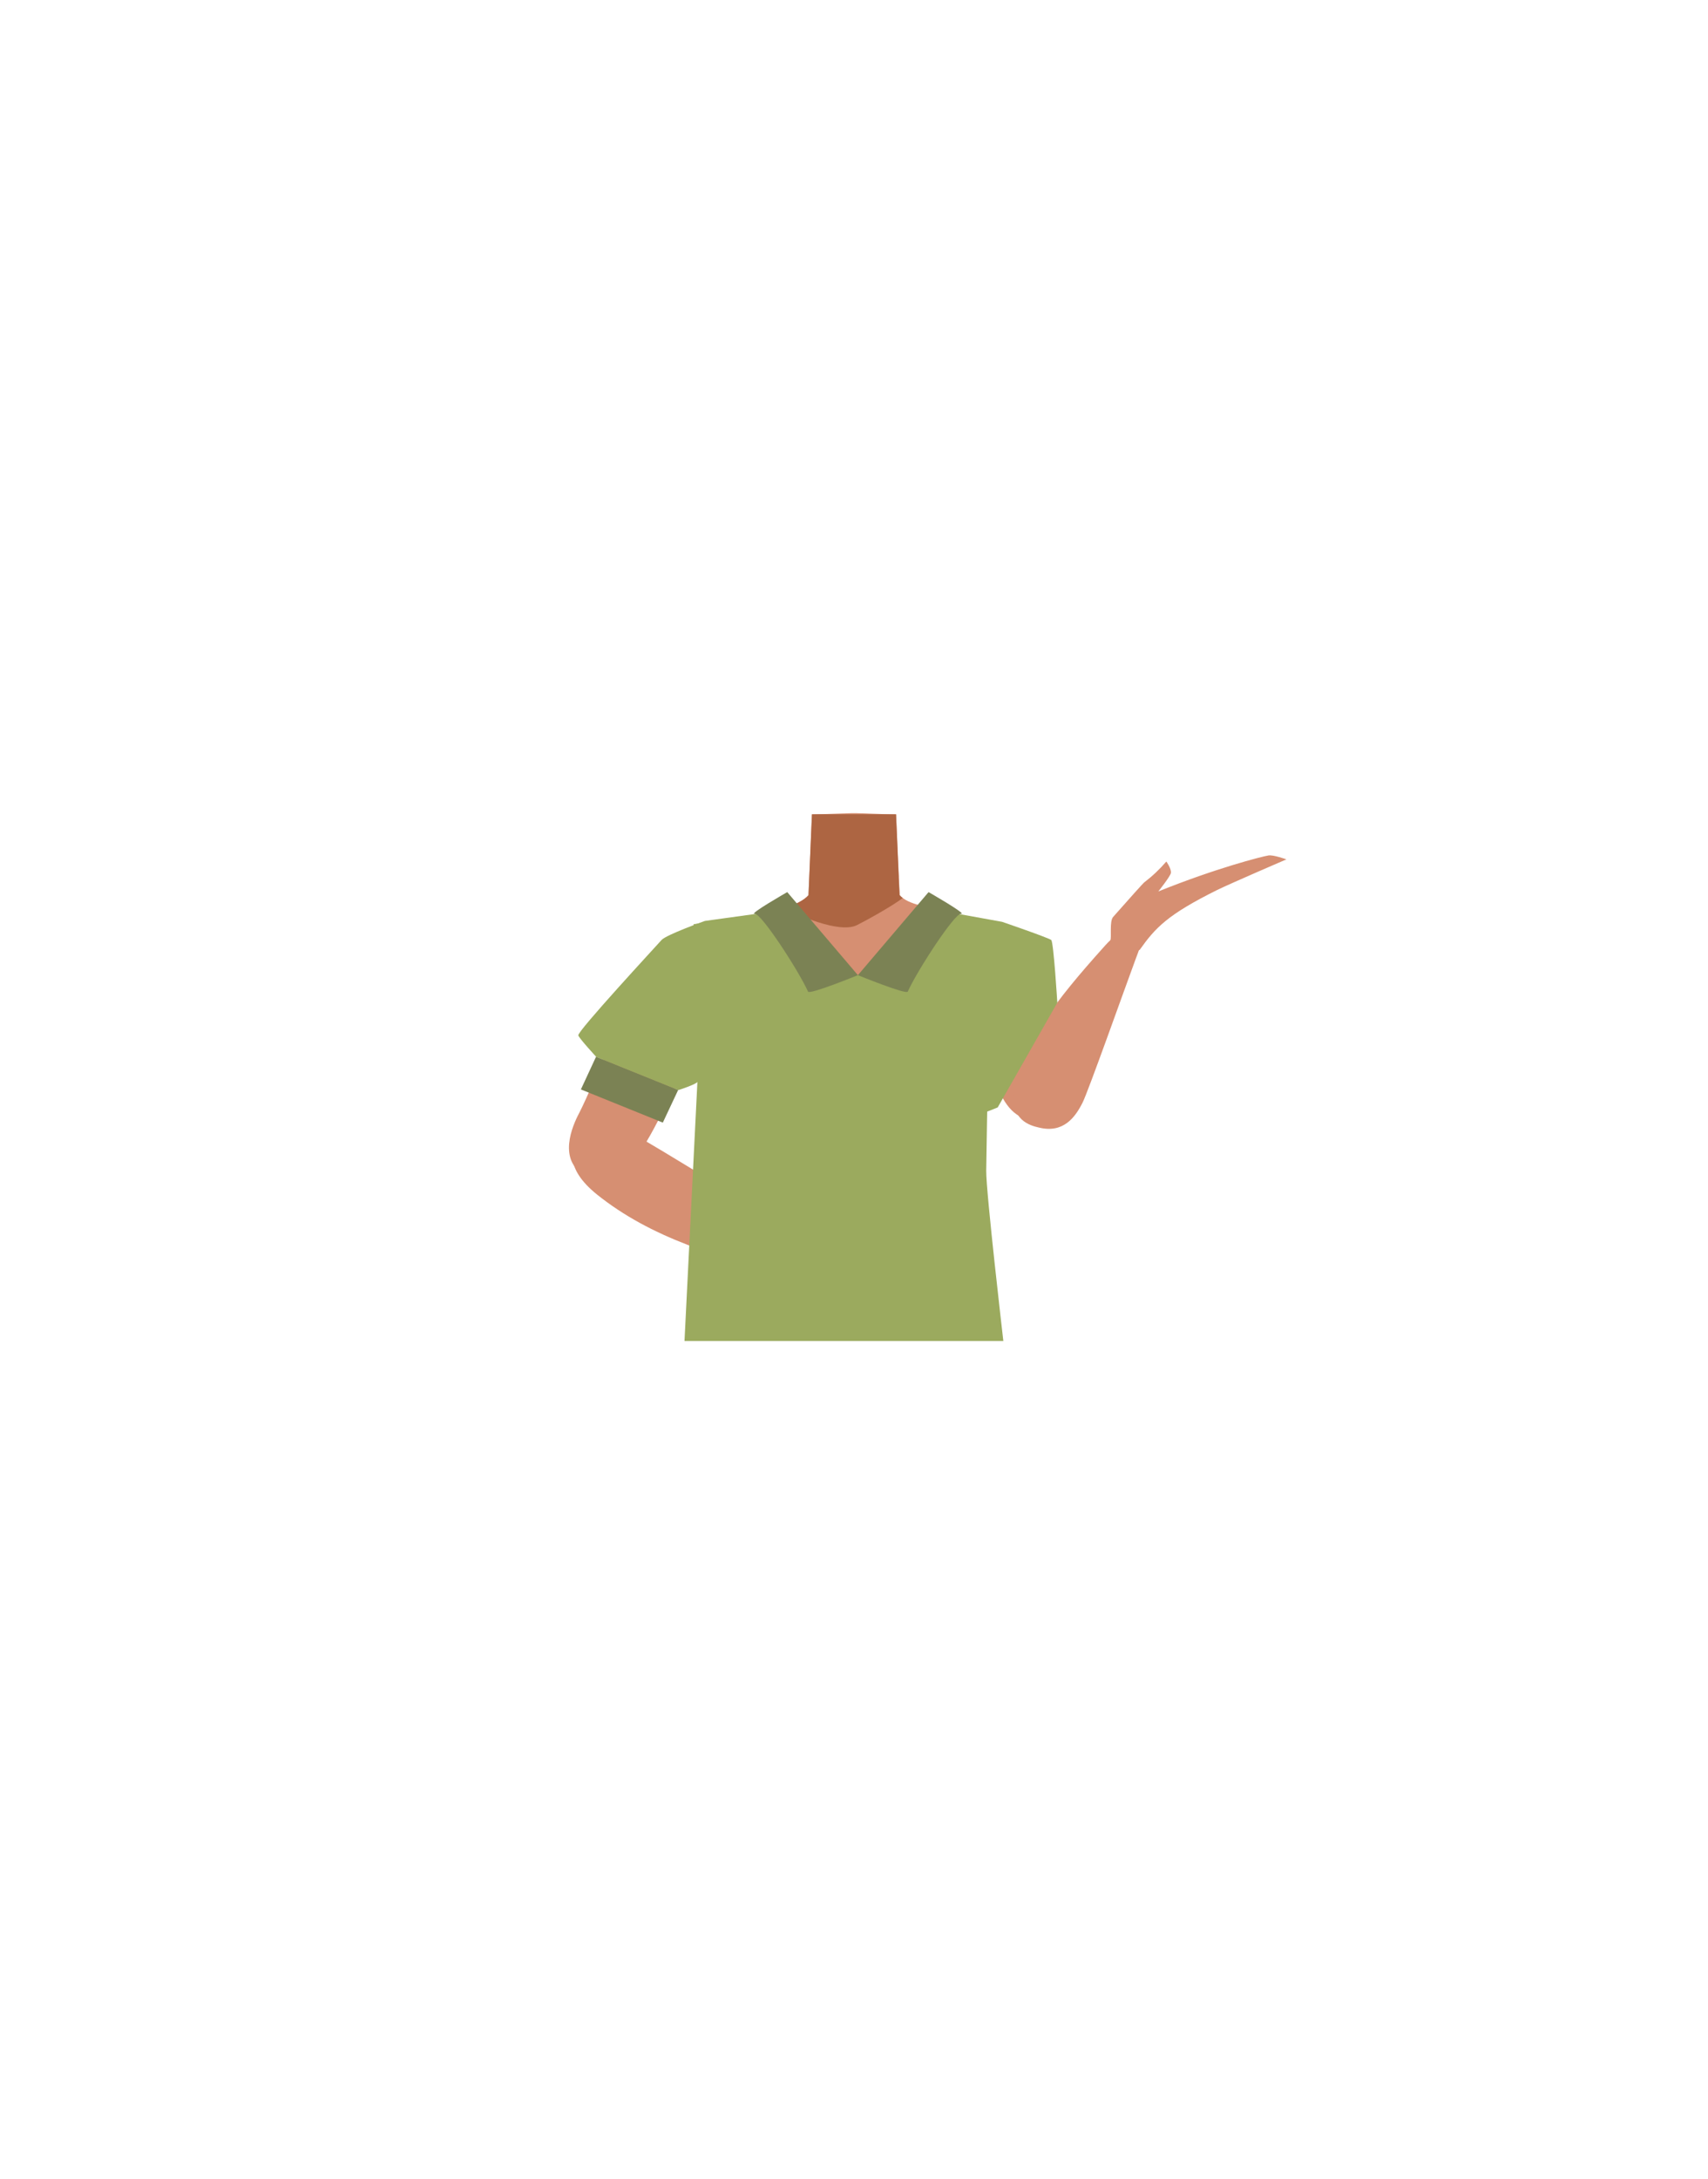 <?xml version="1.0" encoding="utf-8"?>
<!-- Generator: Adobe Illustrator 26.0.1, SVG Export Plug-In . SVG Version: 6.00 Build 0)  -->
<svg version="1.1" id="Calque_1" xmlns="http://www.w3.org/2000/svg" xmlns:xlink="http://www.w3.org/1999/xlink" x="0px" y="0px"
	 viewBox="0 0 788 1005" style="enable-background:new 0 0 788 1005;" xml:space="preserve">
<style type="text/css">
	.st0{fill:#D68F72;}
	.st1{fill:#AD6542;}
	.st2{fill:#83443B;}
	.st3{fill:#9BAA5E;}
	.st4{fill:#7B8254;}
</style>
<g id="Calque_1_00000088855589069882207360000017129565510996806067_">
	<g id="Calque_12">
		<path class="st0" d="M465.8,459.5c0,0-0.1,3.9-9.3,10c-10.9,7.3-6.9,21.4-8.4,28.7c-1,4.9-9.9,17.3-13.7,16.6
			c-10.8-2-16.9-16.2-26.7-20.4c-5.7-2.4-8.2-4.7-13.7-2c-5.5-2.8-8-0.5-13.7,2c-9.8,4.2-15.8,18.5-26.7,20.4
			c-3.9,0.7-12.7-11.7-13.7-16.6c-1.5-7.3,2.5-21.4-8.4-28.7c-9.2-6.1-11.6-11-11.6-11c-7-17.1-6.1-26.7,3.9-29.7s29.4-7,38.6-10.1
			c4.7-1.6,8.5-3.4,10.6-5.8l1.6-37.3l18.3-0.6h2.2l14.3,0.5l4,0.1l0.7,15.7l0.6,12.9v0.5l0.4,8.2c0.4,0.5,0.9,0.9,1.5,1.3
			c2.7,2,6.8,3.2,11.6,4.2c6.5,1.3,30.5,8,37.8,9.4c3.1,0.6-2.8-0.9,0,0C475.8,430.6,472.8,442.4,465.8,459.5z"/>
		<path class="st1" d="M416.5,414.1c-5.4,4.2-18.8,11.4-21.3,12.6c-8.2,3.9-28.3-5-32.8-8.1c4.7-1.6,8.5-3.4,10.6-5.8l1.6-37.3h38.8
			l1.2,28.5v0.5l0.4,8.2C415.4,413.2,415.9,413.7,416.5,414.1z"/>
	</g>
</g>
<g id="Calque_9">
	<path class="st2" d="M453.9,591.7l-2.2-6.3l-122.5,0.8"/>
	<path class="st0" d="M347.9,444.2c0.2,19.8-13.4,25.3-20.4,32.4c-11.1,11.2-22.3,39.5-30.7,52.2c-3.9,6-15.6,18.7-26.4,13.6l0,0
		c-13.5-7.1-6.3-23.3-3.1-29.3c6.4-12.3,27.5-65.9,41.7-77.1c0,0,13.8-12,26.9-8C344.3,430.6,347.8,436,347.9,444.2L347.9,444.2z"/>
	<path class="st0" d="M266.4,525.3c5.6-10.4,16.8-6.7,26.1-2.1c6.6,3.2,67.6,41,84.3,51.1c9.4,5.7,14.6,8.5,11.8,14.2
		c-2.5,5.2-13.5,2.4-17.8,1.4c-40.6-9.9-70.7-19.4-95.2-38.9C259.5,538.1,264.4,528.9,266.4,525.3z"/>
	<path class="st0" d="M445.9,434.4c-5.5,11.3,2.9,19,6,25.3c5,10.1,5.5,30,8,40c1.2,4.7,6.2,15.9,15.3,16.4l0,0
		c11.6,0.3,10.7-11.3,10.1-15.9c-1.3-9.2-2.1-46.9-9.3-58c0,0-6.7-11.4-17.2-13.4C452,427.7,448.1,429.7,445.9,434.4L445.9,434.4z"
		/>
	<path class="st0" d="M479.4,520c11.2,2.7,16.6-4.7,20-11.4c2.5-4.8,19.7-53.3,24.6-66.5c2.8-7.4,4.5-11.3-1.4-12.9
		c-5.4-1.5-11.3,5.2-13.6,7.8c-22,24.5-36.9,43.8-40.8,65.5C465.6,516.7,475.5,519.1,479.4,520z"/>
	<path class="st0" d="M527.8,407c3.8-2.9,7.2-6.1,10.3-9.7c0,0,2.4,3.3,2.1,5.3c-0.3,1.6-5.8,8.5-5.8,8.5l0,0
		c26.5-10.7,47.7-16.1,50.8-16.6c2.2-0.4,8.3,1.8,8.3,1.8s-25.1,10.8-31.9,14.1c-23,11.4-28.6,17.5-35.7,27.5
		c-1.2,1.8-15.8-0.1-13.7-4c0.8-1.4-0.5-9.1,1.4-11.1C521,414.4,527.5,407.2,527.8,407z"/>
	<path class="st3" d="M342.9,422.8c8.5,4.3,47.6,41.2,47.6,41.2l46.6-41.2l19.9,3.6c0,0-1.9,103.7-2,113.5s7.9,78.5,7.9,78.5H315.8
		l6.5-130.4l-2.3-61.8L342.9,422.8z"/>
	<polygon class="st4" points="305.8,517.7 268,502.4 275,487.3 312.9,502.6 	"/>
	<path class="st3" d="M325.2,424.7c0,0-17.9,6.4-20,8.8s-39.1,42.3-38.4,44s8.3,9.9,8.3,9.9l37.9,15.3c0,0,8.5-2.7,9-4
		s6.6,17.5,6.6,18.5s125.4-4,125.4-4l6.3-2.5l27.5-48.3c0,0-1.7-27.9-2.8-28.9s-22.7-8.4-22.7-8.4l-19.9-3.6c0,0-16.3-2.2-16.2-2.2
		s-30.3,30.5-30.3,30.5s-36.6-31.9-36.7-30.5s-10.9,2.2-10.9,2.2L325.2,424.7z"/>
	<path class="st4" d="M372.8,457.3c0.7,1.5,23-7.6,23-7.6l-32.6-38.3c0,0-18,10.3-15,10S368.5,447.7,372.8,457.3z"/>
	<path class="st4" d="M418.8,457.3c-0.7,1.5-23-7.6-23-7.6l32.6-38.3c0,0,18,10.3,15,10S423.1,447.7,418.8,457.3z"/>
</g>
</svg>
